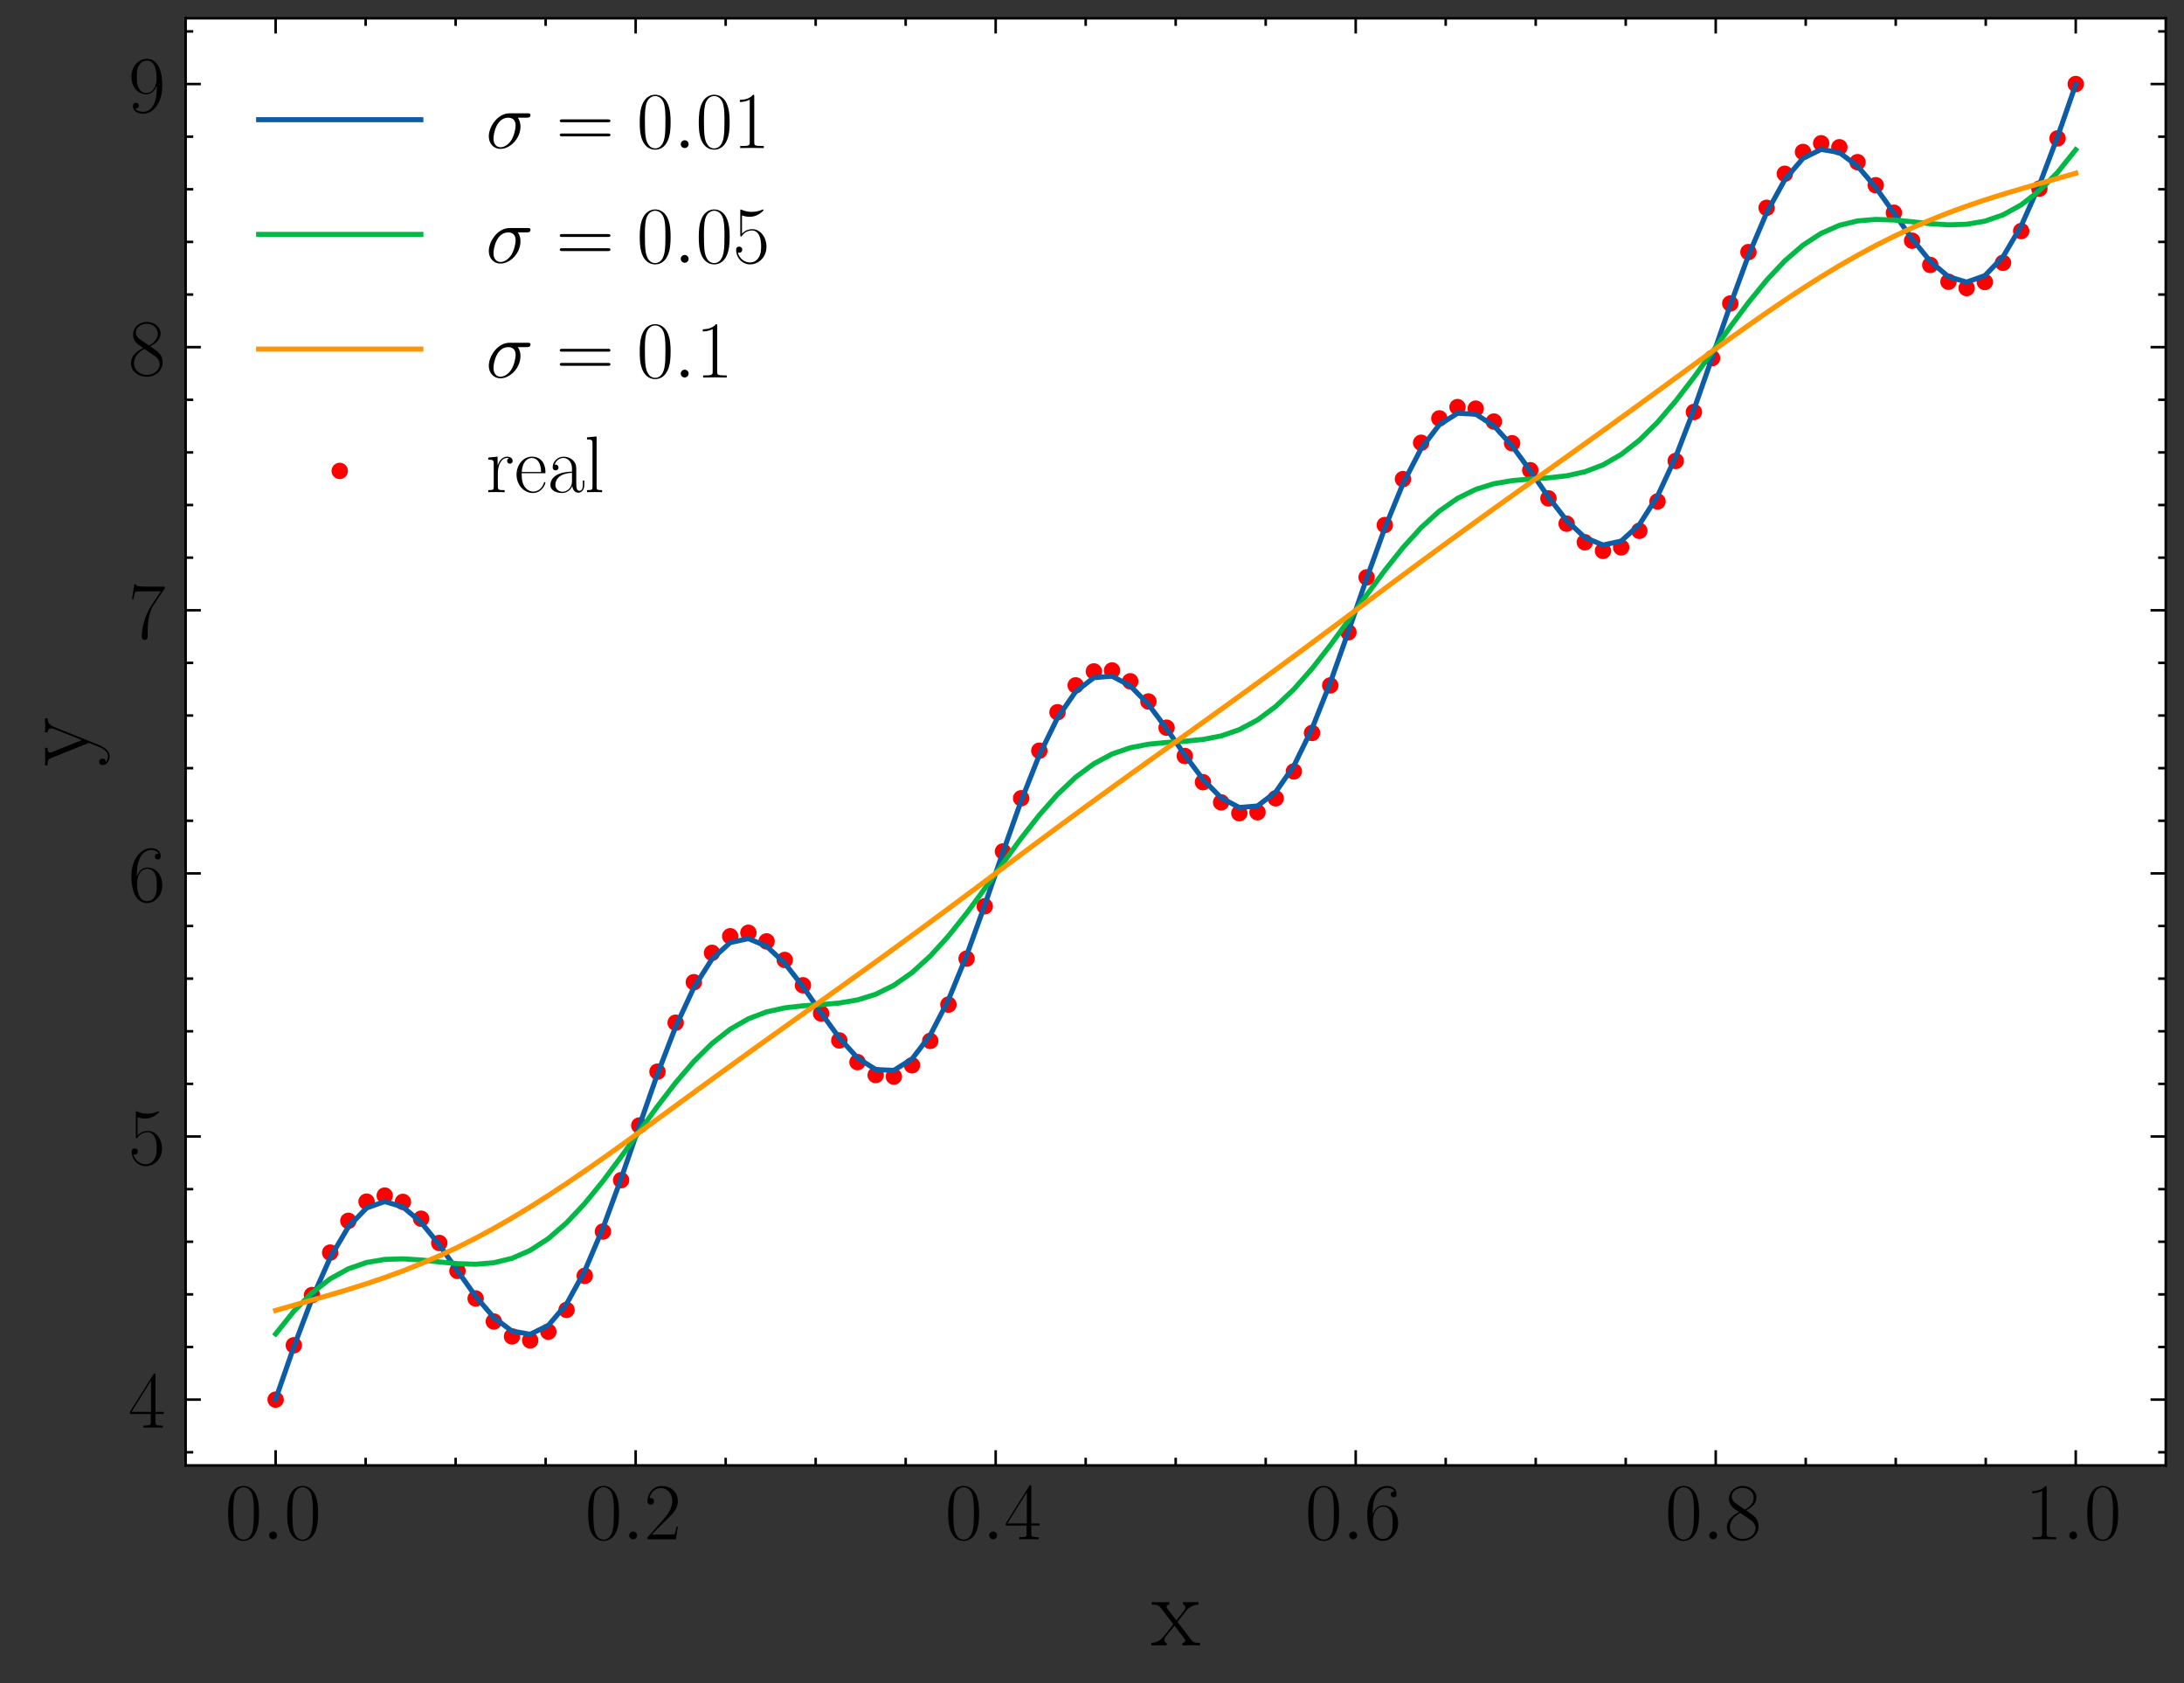 <?xml version="1.0" encoding="utf-8" standalone="no"?>
<!DOCTYPE svg PUBLIC "-//W3C//DTD SVG 1.1//EN"
  "http://www.w3.org/Graphics/SVG/1.1/DTD/svg11.dtd">
<!-- Created with matplotlib (https://matplotlib.org/) -->
<svg height="331.972pt" version="1.1" viewBox="0 0 430.817 331.972" width="430.817pt" xmlns="http://www.w3.org/2000/svg" xmlns:xlink="http://www.w3.org/1999/xlink">
 <rect x="0" y="0" width="430.817" height="331.972" fill="#333333" stroke="none"/>
 <defs>
  <style type="text/css">*{stroke-linecap:butt;stroke-linejoin:round;}</style>
 </defs>
 <g id="figure_1">
  <g id="patch_1">
   <path d="M 0 331.972 
L 430.817 331.972 
L 430.817 0 
L 0 0 
z
" style="fill:none;"/>
  </g>
  <g id="axes_1">
   <g id="patch_2">
    <path d="M 36.617 288.99 
L 427.217 288.99 
L 427.217 3.6 
L 36.617 3.6 
z
" style="fill:#ffffff;"/>
   </g>
   <g id="PathCollection_1">
    <defs>
     <path d="M 0 1.118 
C 0.297 1.118 0.581 1 0.791 0.791 
C 1 0.581 1.118 0.297 1.118 0 
C 1.118 -0.297 1 -0.581 0.791 -0.791 
C 0.581 -1 0.297 -1.118 0 -1.118 
C -0.297 -1.118 -0.581 -1 -0.791 -0.791 
C -1 -0.581 -1.118 -0.297 -1.118 0 
C -1.118 0.297 -1 0.581 -0.791 0.791 
C -0.581 1 -0.297 1.118 0 1.118 
z
" id="mc1f3bc9fc6" style="stroke:#ff0000;"/>
    </defs>
    <g clip-path="url(#p146b36752d)">
     <use style="fill:#ff0000;stroke:#ff0000;" x="54.371" xlink:href="#mc1f3bc9fc6" y="276.018"/>
     <use style="fill:#ff0000;stroke:#ff0000;" x="57.958" xlink:href="#mc1f3bc9fc6" y="265.301"/>
     <use style="fill:#ff0000;stroke:#ff0000;" x="61.545" xlink:href="#mc1f3bc9fc6" y="255.394"/>
     <use style="fill:#ff0000;stroke:#ff0000;" x="65.131" xlink:href="#mc1f3bc9fc6" y="247.022"/>
     <use style="fill:#ff0000;stroke:#ff0000;" x="68.718" xlink:href="#mc1f3bc9fc6" y="240.761"/>
     <use style="fill:#ff0000;stroke:#ff0000;" x="72.305" xlink:href="#mc1f3bc9fc6" y="236.973"/>
     <use style="fill:#ff0000;stroke:#ff0000;" x="75.892" xlink:href="#mc1f3bc9fc6" y="235.776"/>
     <use style="fill:#ff0000;stroke:#ff0000;" x="79.479" xlink:href="#mc1f3bc9fc6" y="237.027"/>
     <use style="fill:#ff0000;stroke:#ff0000;" x="83.065" xlink:href="#mc1f3bc9fc6" y="240.34"/>
     <use style="fill:#ff0000;stroke:#ff0000;" x="86.652" xlink:href="#mc1f3bc9fc6" y="245.122"/>
     <use style="fill:#ff0000;stroke:#ff0000;" x="90.239" xlink:href="#mc1f3bc9fc6" y="250.634"/>
     <use style="fill:#ff0000;stroke:#ff0000;" x="93.826" xlink:href="#mc1f3bc9fc6" y="256.064"/>
     <use style="fill:#ff0000;stroke:#ff0000;" x="97.412" xlink:href="#mc1f3bc9fc6" y="260.608"/>
     <use style="fill:#ff0000;stroke:#ff0000;" x="100.999" xlink:href="#mc1f3bc9fc6" y="263.55"/>
     <use style="fill:#ff0000;stroke:#ff0000;" x="104.586" xlink:href="#mc1f3bc9fc6" y="264.335"/>
     <use style="fill:#ff0000;stroke:#ff0000;" x="108.173" xlink:href="#mc1f3bc9fc6" y="262.623"/>
     <use style="fill:#ff0000;stroke:#ff0000;" x="111.76" xlink:href="#mc1f3bc9fc6" y="258.323"/>
     <use style="fill:#ff0000;stroke:#ff0000;" x="115.346" xlink:href="#mc1f3bc9fc6" y="251.603"/>
     <use style="fill:#ff0000;stroke:#ff0000;" x="118.933" xlink:href="#mc1f3bc9fc6" y="242.873"/>
     <use style="fill:#ff0000;stroke:#ff0000;" x="122.52" xlink:href="#mc1f3bc9fc6" y="232.741"/>
     <use style="fill:#ff0000;stroke:#ff0000;" x="126.107" xlink:href="#mc1f3bc9fc6" y="221.959"/>
     <use style="fill:#ff0000;stroke:#ff0000;" x="129.693" xlink:href="#mc1f3bc9fc6" y="211.341"/>
     <use style="fill:#ff0000;stroke:#ff0000;" x="133.28" xlink:href="#mc1f3bc9fc6" y="201.686"/>
     <use style="fill:#ff0000;stroke:#ff0000;" x="136.867" xlink:href="#mc1f3bc9fc6" y="193.697"/>
     <use style="fill:#ff0000;stroke:#ff0000;" x="140.454" xlink:href="#mc1f3bc9fc6" y="187.909"/>
     <use style="fill:#ff0000;stroke:#ff0000;" x="144.041" xlink:href="#mc1f3bc9fc6" y="184.638"/>
     <use style="fill:#ff0000;stroke:#ff0000;" x="147.627" xlink:href="#mc1f3bc9fc6" y="183.95"/>
     <use style="fill:#ff0000;stroke:#ff0000;" x="151.214" xlink:href="#mc1f3bc9fc6" y="185.652"/>
     <use style="fill:#ff0000;stroke:#ff0000;" x="154.801" xlink:href="#mc1f3bc9fc6" y="189.312"/>
     <use style="fill:#ff0000;stroke:#ff0000;" x="158.388" xlink:href="#mc1f3bc9fc6" y="194.303"/>
     <use style="fill:#ff0000;stroke:#ff0000;" x="161.974" xlink:href="#mc1f3bc9fc6" y="199.864"/>
     <use style="fill:#ff0000;stroke:#ff0000;" x="165.561" xlink:href="#mc1f3bc9fc6" y="205.179"/>
     <use style="fill:#ff0000;stroke:#ff0000;" x="169.148" xlink:href="#mc1f3bc9fc6" y="209.456"/>
     <use style="fill:#ff0000;stroke:#ff0000;" x="172.735" xlink:href="#mc1f3bc9fc6" y="212.005"/>
     <use style="fill:#ff0000;stroke:#ff0000;" x="176.322" xlink:href="#mc1f3bc9fc6" y="212.31"/>
     <use style="fill:#ff0000;stroke:#ff0000;" x="179.908" xlink:href="#mc1f3bc9fc6" y="210.079"/>
     <use style="fill:#ff0000;stroke:#ff0000;" x="183.495" xlink:href="#mc1f3bc9fc6" y="205.274"/>
     <use style="fill:#ff0000;stroke:#ff0000;" x="187.082" xlink:href="#mc1f3bc9fc6" y="198.112"/>
     <use style="fill:#ff0000;stroke:#ff0000;" x="190.669" xlink:href="#mc1f3bc9fc6" y="189.047"/>
     <use style="fill:#ff0000;stroke:#ff0000;" x="194.255" xlink:href="#mc1f3bc9fc6" y="178.722"/>
     <use style="fill:#ff0000;stroke:#ff0000;" x="197.842" xlink:href="#mc1f3bc9fc6" y="167.907"/>
     <use style="fill:#ff0000;stroke:#ff0000;" x="201.429" xlink:href="#mc1f3bc9fc6" y="157.42"/>
     <use style="fill:#ff0000;stroke:#ff0000;" x="205.016" xlink:href="#mc1f3bc9fc6" y="148.046"/>
     <use style="fill:#ff0000;stroke:#ff0000;" x="208.603" xlink:href="#mc1f3bc9fc6" y="140.46"/>
     <use style="fill:#ff0000;stroke:#ff0000;" x="212.189" xlink:href="#mc1f3bc9fc6" y="135.158"/>
     <use style="fill:#ff0000;stroke:#ff0000;" x="215.776" xlink:href="#mc1f3bc9fc6" y="132.408"/>
     <use style="fill:#ff0000;stroke:#ff0000;" x="219.363" xlink:href="#mc1f3bc9fc6" y="132.221"/>
     <use style="fill:#ff0000;stroke:#ff0000;" x="222.95" xlink:href="#mc1f3bc9fc6" y="134.356"/>
     <use style="fill:#ff0000;stroke:#ff0000;" x="226.536" xlink:href="#mc1f3bc9fc6" y="138.338"/>
     <use style="fill:#ff0000;stroke:#ff0000;" x="230.123" xlink:href="#mc1f3bc9fc6" y="143.506"/>
     <use style="fill:#ff0000;stroke:#ff0000;" x="233.71" xlink:href="#mc1f3bc9fc6" y="149.084"/>
     <use style="fill:#ff0000;stroke:#ff0000;" x="237.297" xlink:href="#mc1f3bc9fc6" y="154.252"/>
     <use style="fill:#ff0000;stroke:#ff0000;" x="240.884" xlink:href="#mc1f3bc9fc6" y="158.234"/>
     <use style="fill:#ff0000;stroke:#ff0000;" x="244.47" xlink:href="#mc1f3bc9fc6" y="160.369"/>
     <use style="fill:#ff0000;stroke:#ff0000;" x="248.057" xlink:href="#mc1f3bc9fc6" y="160.182"/>
     <use style="fill:#ff0000;stroke:#ff0000;" x="251.644" xlink:href="#mc1f3bc9fc6" y="157.432"/>
     <use style="fill:#ff0000;stroke:#ff0000;" x="255.231" xlink:href="#mc1f3bc9fc6" y="152.13"/>
     <use style="fill:#ff0000;stroke:#ff0000;" x="258.817" xlink:href="#mc1f3bc9fc6" y="144.544"/>
     <use style="fill:#ff0000;stroke:#ff0000;" x="262.404" xlink:href="#mc1f3bc9fc6" y="135.17"/>
     <use style="fill:#ff0000;stroke:#ff0000;" x="265.991" xlink:href="#mc1f3bc9fc6" y="124.683"/>
     <use style="fill:#ff0000;stroke:#ff0000;" x="269.578" xlink:href="#mc1f3bc9fc6" y="113.868"/>
     <use style="fill:#ff0000;stroke:#ff0000;" x="273.165" xlink:href="#mc1f3bc9fc6" y="103.543"/>
     <use style="fill:#ff0000;stroke:#ff0000;" x="276.751" xlink:href="#mc1f3bc9fc6" y="94.478"/>
     <use style="fill:#ff0000;stroke:#ff0000;" x="280.338" xlink:href="#mc1f3bc9fc6" y="87.316"/>
     <use style="fill:#ff0000;stroke:#ff0000;" x="283.925" xlink:href="#mc1f3bc9fc6" y="82.511"/>
     <use style="fill:#ff0000;stroke:#ff0000;" x="287.512" xlink:href="#mc1f3bc9fc6" y="80.28"/>
     <use style="fill:#ff0000;stroke:#ff0000;" x="291.098" xlink:href="#mc1f3bc9fc6" y="80.585"/>
     <use style="fill:#ff0000;stroke:#ff0000;" x="294.685" xlink:href="#mc1f3bc9fc6" y="83.134"/>
     <use style="fill:#ff0000;stroke:#ff0000;" x="298.272" xlink:href="#mc1f3bc9fc6" y="87.411"/>
     <use style="fill:#ff0000;stroke:#ff0000;" x="301.859" xlink:href="#mc1f3bc9fc6" y="92.726"/>
     <use style="fill:#ff0000;stroke:#ff0000;" x="305.446" xlink:href="#mc1f3bc9fc6" y="98.287"/>
     <use style="fill:#ff0000;stroke:#ff0000;" x="309.032" xlink:href="#mc1f3bc9fc6" y="103.278"/>
     <use style="fill:#ff0000;stroke:#ff0000;" x="312.619" xlink:href="#mc1f3bc9fc6" y="106.938"/>
     <use style="fill:#ff0000;stroke:#ff0000;" x="316.206" xlink:href="#mc1f3bc9fc6" y="108.64"/>
     <use style="fill:#ff0000;stroke:#ff0000;" x="319.793" xlink:href="#mc1f3bc9fc6" y="107.952"/>
     <use style="fill:#ff0000;stroke:#ff0000;" x="323.379" xlink:href="#mc1f3bc9fc6" y="104.681"/>
     <use style="fill:#ff0000;stroke:#ff0000;" x="326.966" xlink:href="#mc1f3bc9fc6" y="98.893"/>
     <use style="fill:#ff0000;stroke:#ff0000;" x="330.553" xlink:href="#mc1f3bc9fc6" y="90.904"/>
     <use style="fill:#ff0000;stroke:#ff0000;" x="334.14" xlink:href="#mc1f3bc9fc6" y="81.249"/>
     <use style="fill:#ff0000;stroke:#ff0000;" x="337.727" xlink:href="#mc1f3bc9fc6" y="70.631"/>
     <use style="fill:#ff0000;stroke:#ff0000;" x="341.313" xlink:href="#mc1f3bc9fc6" y="59.849"/>
     <use style="fill:#ff0000;stroke:#ff0000;" x="344.9" xlink:href="#mc1f3bc9fc6" y="49.717"/>
     <use style="fill:#ff0000;stroke:#ff0000;" x="348.487" xlink:href="#mc1f3bc9fc6" y="40.987"/>
     <use style="fill:#ff0000;stroke:#ff0000;" x="352.074" xlink:href="#mc1f3bc9fc6" y="34.267"/>
     <use style="fill:#ff0000;stroke:#ff0000;" x="355.66" xlink:href="#mc1f3bc9fc6" y="29.967"/>
     <use style="fill:#ff0000;stroke:#ff0000;" x="359.247" xlink:href="#mc1f3bc9fc6" y="28.255"/>
     <use style="fill:#ff0000;stroke:#ff0000;" x="362.834" xlink:href="#mc1f3bc9fc6" y="29.04"/>
     <use style="fill:#ff0000;stroke:#ff0000;" x="366.421" xlink:href="#mc1f3bc9fc6" y="31.982"/>
     <use style="fill:#ff0000;stroke:#ff0000;" x="370.008" xlink:href="#mc1f3bc9fc6" y="36.526"/>
     <use style="fill:#ff0000;stroke:#ff0000;" x="373.594" xlink:href="#mc1f3bc9fc6" y="41.956"/>
     <use style="fill:#ff0000;stroke:#ff0000;" x="377.181" xlink:href="#mc1f3bc9fc6" y="47.468"/>
     <use style="fill:#ff0000;stroke:#ff0000;" x="380.768" xlink:href="#mc1f3bc9fc6" y="52.25"/>
     <use style="fill:#ff0000;stroke:#ff0000;" x="384.355" xlink:href="#mc1f3bc9fc6" y="55.563"/>
     <use style="fill:#ff0000;stroke:#ff0000;" x="387.941" xlink:href="#mc1f3bc9fc6" y="56.814"/>
     <use style="fill:#ff0000;stroke:#ff0000;" x="391.528" xlink:href="#mc1f3bc9fc6" y="55.617"/>
     <use style="fill:#ff0000;stroke:#ff0000;" x="395.115" xlink:href="#mc1f3bc9fc6" y="51.829"/>
     <use style="fill:#ff0000;stroke:#ff0000;" x="398.702" xlink:href="#mc1f3bc9fc6" y="45.568"/>
     <use style="fill:#ff0000;stroke:#ff0000;" x="402.289" xlink:href="#mc1f3bc9fc6" y="37.196"/>
     <use style="fill:#ff0000;stroke:#ff0000;" x="405.875" xlink:href="#mc1f3bc9fc6" y="27.288"/>
     <use style="fill:#ff0000;stroke:#ff0000;" x="409.462" xlink:href="#mc1f3bc9fc6" y="16.572"/>
    </g>
   </g>
   <g id="matplotlib.axis_1">
    <g id="xtick_1">
     <g id="line2d_1">
      <defs>
       <path d="M 0 0 
L 0 -3 
" id="m182b8b1456" style="stroke:#000000;stroke-width:0.5;"/>
      </defs>
      <g>
       <use style="stroke:#000000;stroke-width:0.5;" x="54.371" xlink:href="#m182b8b1456" y="288.99"/>
      </g>
     </g>
     <g id="line2d_2">
      <defs>
       <path d="M 0 0 
L 0 3 
" id="mabd8f6472d" style="stroke:#000000;stroke-width:0.5;"/>
      </defs>
      <g>
       <use style="stroke:#000000;stroke-width:0.5;" x="54.371" xlink:href="#mabd8f6472d" y="3.6"/>
      </g>
     </g>
     <g id="text_1">
      <!-- $\mathdefault{0.0}$ -->
      <g transform="translate(44.399 303.56)scale(0.16 -0.16)">
       <defs>
        <path d="M 42 31.844 
C 42 37.969 41.906 48.422 37.703 56.453 
C 34 63.484 28.094 66 22.906 66 
C 18.094 66 12 63.781 8.203 56.562 
C 4.203 49.016 3.797 39.672 3.797 31.844 
C 3.797 26.109 3.906 17.375 7 9.734 
C 11.297 -0.609 19 -2 22.906 -2 
C 27.5 -2 34.5 -0.109 38.594 9.438 
C 41.594 16.375 42 24.5 42 31.844 
z
M 22.906 -0.406 
C 16.5 -0.406 12.703 5.125 11.297 12.75 
C 10.203 18.688 10.203 27.328 10.203 32.953 
C 10.203 40.688 10.203 47.109 11.5 53.234 
C 13.406 61.781 19 64.391 22.906 64.391 
C 27 64.391 32.297 61.672 34.203 53.438 
C 35.5 47.719 35.594 40.984 35.594 32.953 
C 35.594 26.422 35.594 18.375 34.406 12.453 
C 32.297 1.5 26.406 -0.406 22.906 -0.406 
z
" id="CMR17-48"/>
        <path d="M 18.406 4.797 
C 18.406 7.688 16 9.688 13.594 9.688 
C 10.703 9.688 8.703 7.297 8.703 4.891 
C 8.703 2 11.094 0 13.5 0 
C 16.406 0 18.406 2.391 18.406 4.797 
z
" id="CMMI12-58"/>
       </defs>
       <use transform="scale(0.996)" xlink:href="#CMR17-48"/>
       <use transform="translate(45.69 0)scale(0.996)" xlink:href="#CMMI12-58"/>
       <use transform="translate(72.788 0)scale(0.996)" xlink:href="#CMR17-48"/>
      </g>
     </g>
    </g>
    <g id="xtick_2">
     <g id="line2d_3">
      <g>
       <use style="stroke:#000000;stroke-width:0.5;" x="125.389" xlink:href="#m182b8b1456" y="288.99"/>
      </g>
     </g>
     <g id="line2d_4">
      <g>
       <use style="stroke:#000000;stroke-width:0.5;" x="125.389" xlink:href="#mabd8f6472d" y="3.6"/>
      </g>
     </g>
     <g id="text_2">
      <!-- $\mathdefault{0.2}$ -->
      <g transform="translate(115.418 303.56)scale(0.16 -0.16)">
       <defs>
        <path d="M 41.703 15.469 
L 39.906 15.469 
C 38.906 8.391 38.094 7.188 37.703 6.594 
C 37.203 5.797 30 5.797 28.594 5.797 
L 9.406 5.797 
C 13 9.688 20 16.766 28.5 24.938 
C 34.594 30.719 41.703 37.5 41.703 47.391 
C 41.703 59.188 32.297 66 21.797 66 
C 10.797 66 4.094 56.297 4.094 47.297 
C 4.094 43.391 7 42.891 8.203 42.891 
C 9.203 42.891 12.203 43.484 12.203 46.984 
C 12.203 50.094 9.594 51 8.203 51 
C 7.594 51 7 50.891 6.594 50.688 
C 8.5 59.188 14.297 63.391 20.406 63.391 
C 29.094 63.391 34.797 56.5 34.797 47.391 
C 34.797 38.703 29.703 31.219 24 24.734 
L 4.094 2.297 
L 4.094 0 
L 39.297 0 
z
" id="CMR17-50"/>
       </defs>
       <use transform="scale(0.996)" xlink:href="#CMR17-48"/>
       <use transform="translate(45.69 0)scale(0.996)" xlink:href="#CMMI12-58"/>
       <use transform="translate(72.788 0)scale(0.996)" xlink:href="#CMR17-50"/>
      </g>
     </g>
    </g>
    <g id="xtick_3">
     <g id="line2d_5">
      <g>
       <use style="stroke:#000000;stroke-width:0.5;" x="196.408" xlink:href="#m182b8b1456" y="288.99"/>
      </g>
     </g>
     <g id="line2d_6">
      <g>
       <use style="stroke:#000000;stroke-width:0.5;" x="196.408" xlink:href="#mabd8f6472d" y="3.6"/>
      </g>
     </g>
     <g id="text_3">
      <!-- $\mathdefault{0.4}$ -->
      <g transform="translate(186.436 303.56)scale(0.16 -0.16)">
       <defs>
        <path d="M 33.594 64.797 
C 33.594 66.891 33.5 67 31.703 67 
L 2 19.594 
L 2 17 
L 27.797 17 
L 27.797 7.188 
C 27.797 3.594 27.594 2.594 20.594 2.594 
L 18.703 2.594 
L 18.703 0 
C 21.906 0.188 27.297 0.188 30.703 0.188 
C 34.094 0.188 39.5 0.188 42.703 0 
L 42.703 2.594 
L 40.797 2.594 
C 33.797 2.594 33.594 3.594 33.594 7.188 
L 33.594 17 
L 43.797 17 
L 43.797 19.594 
L 33.594 19.594 
z
M 28.094 58.172 
L 28.094 19.594 
L 4 19.594 
z
" id="CMR17-52"/>
       </defs>
       <use transform="scale(0.996)" xlink:href="#CMR17-48"/>
       <use transform="translate(45.69 0)scale(0.996)" xlink:href="#CMMI12-58"/>
       <use transform="translate(72.788 0)scale(0.996)" xlink:href="#CMR17-52"/>
      </g>
     </g>
    </g>
    <g id="xtick_4">
     <g id="line2d_7">
      <g>
       <use style="stroke:#000000;stroke-width:0.5;" x="267.426" xlink:href="#m182b8b1456" y="288.99"/>
      </g>
     </g>
     <g id="line2d_8">
      <g>
       <use style="stroke:#000000;stroke-width:0.5;" x="267.426" xlink:href="#mabd8f6472d" y="3.6"/>
      </g>
     </g>
     <g id="text_4">
      <!-- $\mathdefault{0.6}$ -->
      <g transform="translate(257.454 303.56)scale(0.16 -0.16)">
       <defs>
        <path d="M 10.594 34.344 
C 10.594 58 21.797 63.688 28.297 63.688 
C 30.406 63.688 35.5 63.266 37.5 59.094 
C 35.906 59.094 32.906 59.094 32.906 55.594 
C 32.906 52.891 35.094 52 36.5 52 
C 37.406 52 40.094 52.391 40.094 55.797 
C 40.094 62.297 35.094 66 28.203 66 
C 16.297 66 3.797 53.297 3.797 31.422 
C 3.797 4.016 15.094 -2 23.094 -2 
C 32.797 -2 42 6.734 42 20.234 
C 42 32.828 33.906 42 23.703 42 
C 17.594 42 13.094 37.969 10.594 30.922 
z
M 23.094 0.391 
C 10.797 0.391 10.797 18.938 10.797 22.656 
C 10.797 29.906 14.203 40.391 23.5 40.391 
C 25.203 40.391 30.094 40.391 33.406 33.438 
C 35.203 29.516 35.203 25.375 35.203 20.344 
C 35.203 14.906 35.203 10.875 33.094 6.844 
C 30.906 2.703 27.703 0.391 23.094 0.391 
z
" id="CMR17-54"/>
       </defs>
       <use transform="scale(0.996)" xlink:href="#CMR17-48"/>
       <use transform="translate(45.69 0)scale(0.996)" xlink:href="#CMMI12-58"/>
       <use transform="translate(72.788 0)scale(0.996)" xlink:href="#CMR17-54"/>
      </g>
     </g>
    </g>
    <g id="xtick_5">
     <g id="line2d_9">
      <g>
       <use style="stroke:#000000;stroke-width:0.5;" x="338.444" xlink:href="#m182b8b1456" y="288.99"/>
      </g>
     </g>
     <g id="line2d_10">
      <g>
       <use style="stroke:#000000;stroke-width:0.5;" x="338.444" xlink:href="#mabd8f6472d" y="3.6"/>
      </g>
     </g>
     <g id="text_5">
      <!-- $\mathdefault{0.8}$ -->
      <g transform="translate(328.472 303.56)scale(0.16 -0.16)">
       <defs>
        <path d="M 27.203 35.766 
C 33.5 38.969 39.906 43.797 39.906 51.531 
C 39.906 60.688 31.094 66 23 66 
C 13.906 66 5.906 59.375 5.906 50.234 
C 5.906 47.719 6.5 43.391 10.406 39.578 
C 11.406 38.578 15.594 35.562 18.297 33.656 
C 13.797 31.344 3.297 25.812 3.297 14.766 
C 3.297 4.406 13.094 -2 22.797 -2 
C 33.5 -2 42.5 5.719 42.5 15.969 
C 42.5 25.109 36.406 29.328 32.406 32.047 
z
M 14.094 44.609 
C 13.297 45.109 9.297 48.219 9.297 52.938 
C 9.297 59.078 15.594 63.688 22.797 63.688 
C 30.703 63.688 36.5 58.062 36.5 51.531 
C 36.5 42.188 26.094 36.859 25.594 36.859 
C 25.5 36.859 25.406 36.859 24.594 37.469 
z
M 32.5 24 
C 34 22.906 38.797 19.578 38.797 13.453 
C 38.797 6.016 31.406 0.391 23 0.391 
C 13.906 0.391 7 6.922 7 14.859 
C 7 22.797 13.094 29.438 20 32.547 
z
" id="CMR17-56"/>
       </defs>
       <use transform="scale(0.996)" xlink:href="#CMR17-48"/>
       <use transform="translate(45.69 0)scale(0.996)" xlink:href="#CMMI12-58"/>
       <use transform="translate(72.788 0)scale(0.996)" xlink:href="#CMR17-56"/>
      </g>
     </g>
    </g>
    <g id="xtick_6">
     <g id="line2d_11">
      <g>
       <use style="stroke:#000000;stroke-width:0.5;" x="409.462" xlink:href="#m182b8b1456" y="288.99"/>
      </g>
     </g>
     <g id="line2d_12">
      <g>
       <use style="stroke:#000000;stroke-width:0.5;" x="409.462" xlink:href="#mabd8f6472d" y="3.6"/>
      </g>
     </g>
     <g id="text_6">
      <!-- $\mathdefault{1.0}$ -->
      <g transform="translate(399.49 303.56)scale(0.16 -0.16)">
       <defs>
        <path d="M 26.594 63.797 
C 26.594 65.891 26.5 66 25.094 66 
C 21.203 61.359 15.297 59.891 9.703 59.688 
C 9.406 59.688 8.906 59.688 8.797 59.5 
C 8.703 59.297 8.703 59.094 8.703 57 
C 11.797 57 17 57.594 21 59.984 
L 21 7.297 
C 21 3.797 20.797 2.594 12.203 2.594 
L 9.203 2.594 
L 9.203 0 
C 14 0.094 19 0.188 23.797 0.188 
C 28.594 0.188 33.594 0.094 38.406 0 
L 38.406 2.594 
L 35.406 2.594 
C 26.797 2.594 26.594 3.688 26.594 7.297 
z
" id="CMR17-49"/>
       </defs>
       <use transform="scale(0.996)" xlink:href="#CMR17-49"/>
       <use transform="translate(45.69 0)scale(0.996)" xlink:href="#CMMI12-58"/>
       <use transform="translate(72.788 0)scale(0.996)" xlink:href="#CMR17-48"/>
      </g>
     </g>
    </g>
    <g id="xtick_7">
     <g id="line2d_13">
      <defs>
       <path d="M 0 0 
L 0 -1.5 
" id="mde486bc880" style="stroke:#000000;stroke-width:0.5;"/>
      </defs>
      <g>
       <use style="stroke:#000000;stroke-width:0.5;" x="72.126" xlink:href="#mde486bc880" y="288.99"/>
      </g>
     </g>
     <g id="line2d_14">
      <defs>
       <path d="M 0 0 
L 0 1.5 
" id="m9a38244f76" style="stroke:#000000;stroke-width:0.5;"/>
      </defs>
      <g>
       <use style="stroke:#000000;stroke-width:0.5;" x="72.126" xlink:href="#m9a38244f76" y="3.6"/>
      </g>
     </g>
    </g>
    <g id="xtick_8">
     <g id="line2d_15">
      <g>
       <use style="stroke:#000000;stroke-width:0.5;" x="89.88" xlink:href="#mde486bc880" y="288.99"/>
      </g>
     </g>
     <g id="line2d_16">
      <g>
       <use style="stroke:#000000;stroke-width:0.5;" x="89.88" xlink:href="#m9a38244f76" y="3.6"/>
      </g>
     </g>
    </g>
    <g id="xtick_9">
     <g id="line2d_17">
      <g>
       <use style="stroke:#000000;stroke-width:0.5;" x="107.635" xlink:href="#mde486bc880" y="288.99"/>
      </g>
     </g>
     <g id="line2d_18">
      <g>
       <use style="stroke:#000000;stroke-width:0.5;" x="107.635" xlink:href="#m9a38244f76" y="3.6"/>
      </g>
     </g>
    </g>
    <g id="xtick_10">
     <g id="line2d_19">
      <g>
       <use style="stroke:#000000;stroke-width:0.5;" x="143.144" xlink:href="#mde486bc880" y="288.99"/>
      </g>
     </g>
     <g id="line2d_20">
      <g>
       <use style="stroke:#000000;stroke-width:0.5;" x="143.144" xlink:href="#m9a38244f76" y="3.6"/>
      </g>
     </g>
    </g>
    <g id="xtick_11">
     <g id="line2d_21">
      <g>
       <use style="stroke:#000000;stroke-width:0.5;" x="160.898" xlink:href="#mde486bc880" y="288.99"/>
      </g>
     </g>
     <g id="line2d_22">
      <g>
       <use style="stroke:#000000;stroke-width:0.5;" x="160.898" xlink:href="#m9a38244f76" y="3.6"/>
      </g>
     </g>
    </g>
    <g id="xtick_12">
     <g id="line2d_23">
      <g>
       <use style="stroke:#000000;stroke-width:0.5;" x="178.653" xlink:href="#mde486bc880" y="288.99"/>
      </g>
     </g>
     <g id="line2d_24">
      <g>
       <use style="stroke:#000000;stroke-width:0.5;" x="178.653" xlink:href="#m9a38244f76" y="3.6"/>
      </g>
     </g>
    </g>
    <g id="xtick_13">
     <g id="line2d_25">
      <g>
       <use style="stroke:#000000;stroke-width:0.5;" x="214.162" xlink:href="#mde486bc880" y="288.99"/>
      </g>
     </g>
     <g id="line2d_26">
      <g>
       <use style="stroke:#000000;stroke-width:0.5;" x="214.162" xlink:href="#m9a38244f76" y="3.6"/>
      </g>
     </g>
    </g>
    <g id="xtick_14">
     <g id="line2d_27">
      <g>
       <use style="stroke:#000000;stroke-width:0.5;" x="231.917" xlink:href="#mde486bc880" y="288.99"/>
      </g>
     </g>
     <g id="line2d_28">
      <g>
       <use style="stroke:#000000;stroke-width:0.5;" x="231.917" xlink:href="#m9a38244f76" y="3.6"/>
      </g>
     </g>
    </g>
    <g id="xtick_15">
     <g id="line2d_29">
      <g>
       <use style="stroke:#000000;stroke-width:0.5;" x="249.671" xlink:href="#mde486bc880" y="288.99"/>
      </g>
     </g>
     <g id="line2d_30">
      <g>
       <use style="stroke:#000000;stroke-width:0.5;" x="249.671" xlink:href="#m9a38244f76" y="3.6"/>
      </g>
     </g>
    </g>
    <g id="xtick_16">
     <g id="line2d_31">
      <g>
       <use style="stroke:#000000;stroke-width:0.5;" x="285.18" xlink:href="#mde486bc880" y="288.99"/>
      </g>
     </g>
     <g id="line2d_32">
      <g>
       <use style="stroke:#000000;stroke-width:0.5;" x="285.18" xlink:href="#m9a38244f76" y="3.6"/>
      </g>
     </g>
    </g>
    <g id="xtick_17">
     <g id="line2d_33">
      <g>
       <use style="stroke:#000000;stroke-width:0.5;" x="302.935" xlink:href="#mde486bc880" y="288.99"/>
      </g>
     </g>
     <g id="line2d_34">
      <g>
       <use style="stroke:#000000;stroke-width:0.5;" x="302.935" xlink:href="#m9a38244f76" y="3.6"/>
      </g>
     </g>
    </g>
    <g id="xtick_18">
     <g id="line2d_35">
      <g>
       <use style="stroke:#000000;stroke-width:0.5;" x="320.689" xlink:href="#mde486bc880" y="288.99"/>
      </g>
     </g>
     <g id="line2d_36">
      <g>
       <use style="stroke:#000000;stroke-width:0.5;" x="320.689" xlink:href="#m9a38244f76" y="3.6"/>
      </g>
     </g>
    </g>
    <g id="xtick_19">
     <g id="line2d_37">
      <g>
       <use style="stroke:#000000;stroke-width:0.5;" x="356.198" xlink:href="#mde486bc880" y="288.99"/>
      </g>
     </g>
     <g id="line2d_38">
      <g>
       <use style="stroke:#000000;stroke-width:0.5;" x="356.198" xlink:href="#m9a38244f76" y="3.6"/>
      </g>
     </g>
    </g>
    <g id="xtick_20">
     <g id="line2d_39">
      <g>
       <use style="stroke:#000000;stroke-width:0.5;" x="373.953" xlink:href="#mde486bc880" y="288.99"/>
      </g>
     </g>
     <g id="line2d_40">
      <g>
       <use style="stroke:#000000;stroke-width:0.5;" x="373.953" xlink:href="#m9a38244f76" y="3.6"/>
      </g>
     </g>
    </g>
    <g id="xtick_21">
     <g id="line2d_41">
      <g>
       <use style="stroke:#000000;stroke-width:0.5;" x="391.708" xlink:href="#mde486bc880" y="288.99"/>
      </g>
     </g>
     <g id="line2d_42">
      <g>
       <use style="stroke:#000000;stroke-width:0.5;" x="391.708" xlink:href="#m9a38244f76" y="3.6"/>
      </g>
     </g>
    </g>
    <g id="text_7">
     <!-- x -->
     <g transform="translate(227.087 324.496)scale(0.2 -0.2)">
      <defs>
       <path d="M 26 23.297 
C 29 27.188 32.406 31.594 35.203 34.891 
C 38.5 38.688 42.297 40.297 46.703 40.391 
L 46.703 43 
C 45 42.891 41.5 42.797 39.703 42.797 
C 37 42.797 33.906 42.797 31.594 43 
L 31.594 40.391 
C 33 40.188 33.797 39.188 33.797 37.797 
C 33.797 36 32.797 34.891 32.297 34.188 
L 24.906 24.797 
L 16.094 36.297 
C 15.203 37.391 15.203 37.594 15.203 38.094 
C 15.203 39.297 16.203 40.297 17.906 40.391 
L 17.906 43 
C 15.5 42.797 11.203 42.797 8.703 42.797 
C 6 42.797 2.797 42.797 0.594 43 
L 0.594 40.391 
C 6 40.391 7.203 40 9.594 37 
L 21.094 22.094 
C 21.297 21.891 21.797 21.297 21.797 21 
C 21.797 20.594 13.094 9.891 12 8.5 
C 7.5 3.094 2.797 2.688 0.094 2.594 
L 0.094 0 
C 1.797 0.094 5.297 0.188 7.094 0.188 
C 9.094 0.188 13.5 0.188 15.297 0 
L 15.297 2.594 
C 14.703 2.688 13.094 2.891 13.094 5.188 
C 13.094 7 13.906 8.094 14.797 9.297 
L 23.094 19.5 
L 31.797 8.188 
C 32.594 7.094 33.797 5.594 33.797 4.891 
C 33.797 3.5 32.594 2.688 31 2.594 
L 31 0 
C 33.406 0.188 37.703 0.188 40.203 0.188 
C 42.906 0.188 46.094 0.188 48.297 0 
L 48.297 2.594 
C 43.297 2.594 41.797 2.797 39.406 5.891 
z
" id="CMR17-120"/>
      </defs>
      <use transform="scale(0.996)" xlink:href="#CMR17-120"/>
     </g>
    </g>
   </g>
   <g id="matplotlib.axis_2">
    <g id="ytick_1">
     <g id="line2d_43">
      <defs>
       <path d="M 0 0 
L 3 0 
" id="me8467c4031" style="stroke:#000000;stroke-width:0.5;"/>
      </defs>
      <g>
       <use style="stroke:#000000;stroke-width:0.5;" x="36.617" xlink:href="#me8467c4031" y="276.018"/>
      </g>
     </g>
     <g id="line2d_44">
      <defs>
       <path d="M 0 0 
L -3 0 
" id="m2050e1b662" style="stroke:#000000;stroke-width:0.5;"/>
      </defs>
      <g>
       <use style="stroke:#000000;stroke-width:0.5;" x="427.217" xlink:href="#m2050e1b662" y="276.018"/>
      </g>
     </g>
     <g id="text_8">
      <!-- $\mathdefault{4}$ -->
      <g transform="translate(25.313 281.553)scale(0.16 -0.16)">
       <use transform="scale(0.996)" xlink:href="#CMR17-52"/>
      </g>
     </g>
    </g>
    <g id="ytick_2">
     <g id="line2d_45">
      <g>
       <use style="stroke:#000000;stroke-width:0.5;" x="36.617" xlink:href="#me8467c4031" y="224.129"/>
      </g>
     </g>
     <g id="line2d_46">
      <g>
       <use style="stroke:#000000;stroke-width:0.5;" x="427.217" xlink:href="#m2050e1b662" y="224.129"/>
      </g>
     </g>
     <g id="text_9">
      <!-- $\mathdefault{5}$ -->
      <g transform="translate(25.313 229.663)scale(0.16 -0.16)">
       <defs>
        <path d="M 11.406 58.594 
C 12.406 58.188 16.5 56.891 20.703 56.891 
C 30 56.891 35.094 61.891 38 64.688 
C 38 65.484 38 66 37.406 66 
C 37.297 66 37.094 66 36.297 65.594 
C 32.797 64.094 28.703 63 23.703 63 
C 20.703 63 16.203 63.359 11.297 65.484 
C 10.203 66 10 66 9.906 66 
C 9.406 66 9.297 65.891 9.297 63.906 
L 9.297 34.859 
C 9.297 33.016 9.297 32.5 10.297 32.5 
C 10.797 32.5 11 32.703 11.5 33.422 
C 14.703 38.047 19.094 40 24.094 40 
C 27.594 40 35.094 37.734 35.094 20.203 
C 35.094 16.984 35.094 11.188 32.094 6.594 
C 29.594 2.484 25.703 0.391 21.406 0.391 
C 14.797 0.391 8.094 4.984 6.297 12.688 
C 6.703 12.594 7.5 12.391 7.906 12.391 
C 9.203 12.391 11.703 13.094 11.703 16.188 
C 11.703 18.891 9.797 20 7.906 20 
C 5.594 20 4.094 18.594 4.094 15.797 
C 4.094 7.094 11 -2 21.594 -2 
C 31.906 -2 41.703 6.891 41.703 19.797 
C 41.703 32.094 33.906 41.594 24.203 41.594 
C 19.094 41.594 14.797 39.688 11.406 36 
z
" id="CMR17-53"/>
       </defs>
       <use transform="scale(0.996)" xlink:href="#CMR17-53"/>
      </g>
     </g>
    </g>
    <g id="ytick_3">
     <g id="line2d_47">
      <g>
       <use style="stroke:#000000;stroke-width:0.5;" x="36.617" xlink:href="#me8467c4031" y="172.24"/>
      </g>
     </g>
     <g id="line2d_48">
      <g>
       <use style="stroke:#000000;stroke-width:0.5;" x="427.217" xlink:href="#m2050e1b662" y="172.24"/>
      </g>
     </g>
     <g id="text_10">
      <!-- $\mathdefault{6}$ -->
      <g transform="translate(25.313 177.774)scale(0.16 -0.16)">
       <use transform="scale(0.996)" xlink:href="#CMR17-54"/>
      </g>
     </g>
    </g>
    <g id="ytick_4">
     <g id="line2d_49">
      <g>
       <use style="stroke:#000000;stroke-width:0.5;" x="36.617" xlink:href="#me8467c4031" y="120.35"/>
      </g>
     </g>
     <g id="line2d_50">
      <g>
       <use style="stroke:#000000;stroke-width:0.5;" x="427.217" xlink:href="#m2050e1b662" y="120.35"/>
      </g>
     </g>
     <g id="text_11">
      <!-- $\mathdefault{7}$ -->
      <g transform="translate(25.313 125.885)scale(0.16 -0.16)">
       <defs>
        <path d="M 45.094 61.797 
L 45.094 64 
L 21.594 64 
C 9.906 64 9.703 65.094 9.297 67 
L 7.5 67 
L 4.594 48.5 
L 6.406 48.5 
C 6.703 50.406 7.406 55.5 8.594 57.391 
C 9.203 58.188 16.594 58.188 18.297 58.188 
L 40.297 58.188 
L 29.203 41.719 
C 21.797 30.641 16.703 15.672 16.703 2.594 
C 16.703 1.391 16.703 -2 20.297 -2 
C 23.906 -2 23.906 1.391 23.906 2.688 
L 23.906 7.281 
C 23.906 23.656 26.703 34.438 31.297 41.312 
z
" id="CMR17-55"/>
       </defs>
       <use transform="scale(0.996)" xlink:href="#CMR17-55"/>
      </g>
     </g>
    </g>
    <g id="ytick_5">
     <g id="line2d_51">
      <g>
       <use style="stroke:#000000;stroke-width:0.5;" x="36.617" xlink:href="#me8467c4031" y="68.461"/>
      </g>
     </g>
     <g id="line2d_52">
      <g>
       <use style="stroke:#000000;stroke-width:0.5;" x="427.217" xlink:href="#m2050e1b662" y="68.461"/>
      </g>
     </g>
     <g id="text_12">
      <!-- $\mathdefault{8}$ -->
      <g transform="translate(25.313 73.996)scale(0.16 -0.16)">
       <use transform="scale(0.996)" xlink:href="#CMR17-56"/>
      </g>
     </g>
    </g>
    <g id="ytick_6">
     <g id="line2d_53">
      <g>
       <use style="stroke:#000000;stroke-width:0.5;" x="36.617" xlink:href="#me8467c4031" y="16.572"/>
      </g>
     </g>
     <g id="line2d_54">
      <g>
       <use style="stroke:#000000;stroke-width:0.5;" x="427.217" xlink:href="#m2050e1b662" y="16.572"/>
      </g>
     </g>
     <g id="text_13">
      <!-- $\mathdefault{9}$ -->
      <g transform="translate(25.313 22.107)scale(0.16 -0.16)">
       <defs>
        <path d="M 35.203 29.234 
C 35.203 7 26.094 0.391 18.594 0.391 
C 16.297 0.391 10.703 0.672 8.406 4.391 
C 11 4 12.906 5.391 12.906 7.891 
C 12.906 10.594 10.703 11.5 9.297 11.5 
C 8.406 11.5 5.703 11.094 5.703 7.688 
C 5.703 1.062 11.594 -2 18.797 -2 
C 30.297 -2 42 10.391 42 32.656 
C 42 60.266 30.797 66 23.203 66 
C 13.297 66 3.797 57.25 3.797 43.75 
C 3.797 31.25 11.906 22 22.094 22 
C 30.5 22 34.203 29.844 35.203 33.156 
z
M 22.297 23.594 
C 19.594 23.594 15.797 24.094 12.703 30.141 
C 10.594 34.078 10.594 38.703 10.594 43.641 
C 10.594 49.594 10.594 53.719 13.406 58.156 
C 14.797 60.266 17.406 63.688 23.203 63.688 
C 35 63.688 35 45.453 35 41.422 
C 35 34.266 31.797 23.594 22.297 23.594 
z
" id="CMR17-57"/>
       </defs>
       <use transform="scale(0.996)" xlink:href="#CMR17-57"/>
      </g>
     </g>
    </g>
    <g id="ytick_7">
     <g id="line2d_55">
      <defs>
       <path d="M 0 0 
L 1.5 0 
" id="m83399ca6a8" style="stroke:#000000;stroke-width:0.5;"/>
      </defs>
      <g>
       <use style="stroke:#000000;stroke-width:0.5;" x="36.617" xlink:href="#m83399ca6a8" y="286.396"/>
      </g>
     </g>
     <g id="line2d_56">
      <defs>
       <path d="M 0 0 
L -1.5 0 
" id="mc950cdedaf" style="stroke:#000000;stroke-width:0.5;"/>
      </defs>
      <g>
       <use style="stroke:#000000;stroke-width:0.5;" x="427.217" xlink:href="#mc950cdedaf" y="286.396"/>
      </g>
     </g>
    </g>
    <g id="ytick_8">
     <g id="line2d_57">
      <g>
       <use style="stroke:#000000;stroke-width:0.5;" x="36.617" xlink:href="#m83399ca6a8" y="265.64"/>
      </g>
     </g>
     <g id="line2d_58">
      <g>
       <use style="stroke:#000000;stroke-width:0.5;" x="427.217" xlink:href="#mc950cdedaf" y="265.64"/>
      </g>
     </g>
    </g>
    <g id="ytick_9">
     <g id="line2d_59">
      <g>
       <use style="stroke:#000000;stroke-width:0.5;" x="36.617" xlink:href="#m83399ca6a8" y="255.262"/>
      </g>
     </g>
     <g id="line2d_60">
      <g>
       <use style="stroke:#000000;stroke-width:0.5;" x="427.217" xlink:href="#mc950cdedaf" y="255.262"/>
      </g>
     </g>
    </g>
    <g id="ytick_10">
     <g id="line2d_61">
      <g>
       <use style="stroke:#000000;stroke-width:0.5;" x="36.617" xlink:href="#m83399ca6a8" y="244.884"/>
      </g>
     </g>
     <g id="line2d_62">
      <g>
       <use style="stroke:#000000;stroke-width:0.5;" x="427.217" xlink:href="#mc950cdedaf" y="244.884"/>
      </g>
     </g>
    </g>
    <g id="ytick_11">
     <g id="line2d_63">
      <g>
       <use style="stroke:#000000;stroke-width:0.5;" x="36.617" xlink:href="#m83399ca6a8" y="234.506"/>
      </g>
     </g>
     <g id="line2d_64">
      <g>
       <use style="stroke:#000000;stroke-width:0.5;" x="427.217" xlink:href="#mc950cdedaf" y="234.506"/>
      </g>
     </g>
    </g>
    <g id="ytick_12">
     <g id="line2d_65">
      <g>
       <use style="stroke:#000000;stroke-width:0.5;" x="36.617" xlink:href="#m83399ca6a8" y="213.751"/>
      </g>
     </g>
     <g id="line2d_66">
      <g>
       <use style="stroke:#000000;stroke-width:0.5;" x="427.217" xlink:href="#mc950cdedaf" y="213.751"/>
      </g>
     </g>
    </g>
    <g id="ytick_13">
     <g id="line2d_67">
      <g>
       <use style="stroke:#000000;stroke-width:0.5;" x="36.617" xlink:href="#m83399ca6a8" y="203.373"/>
      </g>
     </g>
     <g id="line2d_68">
      <g>
       <use style="stroke:#000000;stroke-width:0.5;" x="427.217" xlink:href="#mc950cdedaf" y="203.373"/>
      </g>
     </g>
    </g>
    <g id="ytick_14">
     <g id="line2d_69">
      <g>
       <use style="stroke:#000000;stroke-width:0.5;" x="36.617" xlink:href="#m83399ca6a8" y="192.995"/>
      </g>
     </g>
     <g id="line2d_70">
      <g>
       <use style="stroke:#000000;stroke-width:0.5;" x="427.217" xlink:href="#mc950cdedaf" y="192.995"/>
      </g>
     </g>
    </g>
    <g id="ytick_15">
     <g id="line2d_71">
      <g>
       <use style="stroke:#000000;stroke-width:0.5;" x="36.617" xlink:href="#m83399ca6a8" y="182.617"/>
      </g>
     </g>
     <g id="line2d_72">
      <g>
       <use style="stroke:#000000;stroke-width:0.5;" x="427.217" xlink:href="#mc950cdedaf" y="182.617"/>
      </g>
     </g>
    </g>
    <g id="ytick_16">
     <g id="line2d_73">
      <g>
       <use style="stroke:#000000;stroke-width:0.5;" x="36.617" xlink:href="#m83399ca6a8" y="161.862"/>
      </g>
     </g>
     <g id="line2d_74">
      <g>
       <use style="stroke:#000000;stroke-width:0.5;" x="427.217" xlink:href="#mc950cdedaf" y="161.862"/>
      </g>
     </g>
    </g>
    <g id="ytick_17">
     <g id="line2d_75">
      <g>
       <use style="stroke:#000000;stroke-width:0.5;" x="36.617" xlink:href="#m83399ca6a8" y="151.484"/>
      </g>
     </g>
     <g id="line2d_76">
      <g>
       <use style="stroke:#000000;stroke-width:0.5;" x="427.217" xlink:href="#mc950cdedaf" y="151.484"/>
      </g>
     </g>
    </g>
    <g id="ytick_18">
     <g id="line2d_77">
      <g>
       <use style="stroke:#000000;stroke-width:0.5;" x="36.617" xlink:href="#m83399ca6a8" y="141.106"/>
      </g>
     </g>
     <g id="line2d_78">
      <g>
       <use style="stroke:#000000;stroke-width:0.5;" x="427.217" xlink:href="#mc950cdedaf" y="141.106"/>
      </g>
     </g>
    </g>
    <g id="ytick_19">
     <g id="line2d_79">
      <g>
       <use style="stroke:#000000;stroke-width:0.5;" x="36.617" xlink:href="#m83399ca6a8" y="130.728"/>
      </g>
     </g>
     <g id="line2d_80">
      <g>
       <use style="stroke:#000000;stroke-width:0.5;" x="427.217" xlink:href="#mc950cdedaf" y="130.728"/>
      </g>
     </g>
    </g>
    <g id="ytick_20">
     <g id="line2d_81">
      <g>
       <use style="stroke:#000000;stroke-width:0.5;" x="36.617" xlink:href="#m83399ca6a8" y="109.973"/>
      </g>
     </g>
     <g id="line2d_82">
      <g>
       <use style="stroke:#000000;stroke-width:0.5;" x="427.217" xlink:href="#mc950cdedaf" y="109.973"/>
      </g>
     </g>
    </g>
    <g id="ytick_21">
     <g id="line2d_83">
      <g>
       <use style="stroke:#000000;stroke-width:0.5;" x="36.617" xlink:href="#m83399ca6a8" y="99.595"/>
      </g>
     </g>
     <g id="line2d_84">
      <g>
       <use style="stroke:#000000;stroke-width:0.5;" x="427.217" xlink:href="#mc950cdedaf" y="99.595"/>
      </g>
     </g>
    </g>
    <g id="ytick_22">
     <g id="line2d_85">
      <g>
       <use style="stroke:#000000;stroke-width:0.5;" x="36.617" xlink:href="#m83399ca6a8" y="89.217"/>
      </g>
     </g>
     <g id="line2d_86">
      <g>
       <use style="stroke:#000000;stroke-width:0.5;" x="427.217" xlink:href="#mc950cdedaf" y="89.217"/>
      </g>
     </g>
    </g>
    <g id="ytick_23">
     <g id="line2d_87">
      <g>
       <use style="stroke:#000000;stroke-width:0.5;" x="36.617" xlink:href="#m83399ca6a8" y="78.839"/>
      </g>
     </g>
     <g id="line2d_88">
      <g>
       <use style="stroke:#000000;stroke-width:0.5;" x="427.217" xlink:href="#mc950cdedaf" y="78.839"/>
      </g>
     </g>
    </g>
    <g id="ytick_24">
     <g id="line2d_89">
      <g>
       <use style="stroke:#000000;stroke-width:0.5;" x="36.617" xlink:href="#m83399ca6a8" y="58.084"/>
      </g>
     </g>
     <g id="line2d_90">
      <g>
       <use style="stroke:#000000;stroke-width:0.5;" x="427.217" xlink:href="#mc950cdedaf" y="58.084"/>
      </g>
     </g>
    </g>
    <g id="ytick_25">
     <g id="line2d_91">
      <g>
       <use style="stroke:#000000;stroke-width:0.5;" x="36.617" xlink:href="#m83399ca6a8" y="47.706"/>
      </g>
     </g>
     <g id="line2d_92">
      <g>
       <use style="stroke:#000000;stroke-width:0.5;" x="427.217" xlink:href="#mc950cdedaf" y="47.706"/>
      </g>
     </g>
    </g>
    <g id="ytick_26">
     <g id="line2d_93">
      <g>
       <use style="stroke:#000000;stroke-width:0.5;" x="36.617" xlink:href="#m83399ca6a8" y="37.328"/>
      </g>
     </g>
     <g id="line2d_94">
      <g>
       <use style="stroke:#000000;stroke-width:0.5;" x="427.217" xlink:href="#mc950cdedaf" y="37.328"/>
      </g>
     </g>
    </g>
    <g id="ytick_27">
     <g id="line2d_95">
      <g>
       <use style="stroke:#000000;stroke-width:0.5;" x="36.617" xlink:href="#m83399ca6a8" y="26.95"/>
      </g>
     </g>
     <g id="line2d_96">
      <g>
       <use style="stroke:#000000;stroke-width:0.5;" x="427.217" xlink:href="#mc950cdedaf" y="26.95"/>
      </g>
     </g>
    </g>
    <g id="ytick_28">
     <g id="line2d_97">
      <g>
       <use style="stroke:#000000;stroke-width:0.5;" x="36.617" xlink:href="#m83399ca6a8" y="6.194"/>
      </g>
     </g>
     <g id="line2d_98">
      <g>
       <use style="stroke:#000000;stroke-width:0.5;" x="427.217" xlink:href="#mc950cdedaf" y="6.194"/>
      </g>
     </g>
    </g>
    <g id="text_14">
     <!-- y -->
     <g transform="translate(17.437 151.124)rotate(-90)scale(0.2 -0.2)">
      <defs>
       <path d="M 39 34.109 
C 41.5 40.297 46 40.391 47.406 40.391 
L 47.406 43 
C 45.5 42.891 43 42.797 41.094 42.797 
C 39 42.797 35.703 42.797 33.703 43 
L 33.703 40.391 
C 37.5 40.094 37.594 37.25 37.594 36.438 
C 37.594 35.438 37.406 34.922 36.906 33.719 
L 26 6.391 
L 14.094 35.938 
C 13.594 37.156 13.594 37.859 13.594 37.969 
C 13.594 40.188 15.906 40.391 18.297 40.391 
L 18.297 43 
C 15.906 42.797 11.594 42.797 9.094 42.797 
C 6.406 42.797 3.203 42.797 1 43 
L 1 40.391 
C 6.406 40.391 7 39.891 8.297 36.641 
L 23.203 -0.484 
C 18.703 -12.422 16.094 -19.406 9.797 -19.406 
C 8.703 -19.406 6.203 -19.109 4.406 -17.281 
C 6.703 -17.078 7.703 -15.656 7.703 -13.938 
C 7.703 -12.219 6.5 -10.703 4.5 -10.703 
C 2.297 -10.703 1.203 -12.219 1.203 -14.047 
C 1.203 -18.094 5.297 -21 9.797 -21 
C 15.594 -21 19.203 -15.359 21.203 -10.297 
z
" id="CMR17-121"/>
      </defs>
      <use transform="scale(0.996)" xlink:href="#CMR17-121"/>
     </g>
    </g>
   </g>
   <g id="line2d_99">
    <path clip-path="url(#p146b36752d)" d="M 54.371 275.933 
L 57.958 265.618 
L 61.545 256.118 
L 65.131 248.038 
L 68.718 241.953 
L 72.305 238.222 
L 75.892 236.957 
L 79.479 238.022 
L 83.065 241.049 
L 86.652 245.474 
L 90.239 250.595 
L 93.826 255.637 
L 97.412 259.835 
L 100.999 262.51 
L 104.586 263.131 
L 108.173 261.375 
L 111.76 257.156 
L 115.346 250.634 
L 118.933 242.197 
L 122.52 232.427 
L 126.107 222.038 
L 129.693 211.806 
L 133.28 202.489 
L 136.867 194.758 
L 140.454 189.123 
L 144.041 185.884 
L 147.627 185.103 
L 151.214 186.596 
L 154.801 189.954 
L 158.388 194.578 
L 161.974 199.745 
L 165.561 204.678 
L 169.148 208.623 
L 172.735 210.923 
L 176.322 211.087 
L 179.908 208.838 
L 183.495 204.138 
L 187.082 197.194 
L 190.669 188.439 
L 194.255 178.486 
L 197.842 168.065 
L 201.429 157.957 
L 205.016 148.908 
L 208.603 141.562 
L 212.189 136.389 
L 215.776 133.644 
L 219.363 133.34 
L 222.95 135.246 
L 226.536 138.91 
L 230.123 143.703 
L 233.71 148.887 
L 237.297 153.68 
L 240.884 157.344 
L 244.47 159.25 
L 248.057 158.946 
L 251.644 156.201 
L 255.231 151.028 
L 258.817 143.682 
L 262.404 134.633 
L 265.991 124.525 
L 269.578 114.104 
L 273.165 104.151 
L 276.751 95.396 
L 280.338 88.452 
L 283.925 83.752 
L 287.512 81.503 
L 291.098 81.667 
L 294.685 83.967 
L 298.272 87.912 
L 301.859 92.845 
L 305.446 98.012 
L 309.032 102.636 
L 312.619 105.994 
L 316.206 107.487 
L 319.793 106.706 
L 323.379 103.467 
L 326.966 97.832 
L 330.553 90.101 
L 334.14 80.784 
L 337.727 70.552 
L 341.313 60.163 
L 344.9 50.393 
L 348.487 41.956 
L 352.074 35.434 
L 355.66 31.215 
L 359.247 29.459 
L 362.834 30.08 
L 366.421 32.755 
L 370.008 36.953 
L 373.594 41.995 
L 377.181 47.116 
L 380.768 51.541 
L 384.355 54.568 
L 387.941 55.633 
L 391.528 54.368 
L 395.115 50.637 
L 398.702 44.552 
L 402.289 36.472 
L 405.875 26.972 
L 409.462 16.657 
" style="fill:none;stroke:#0c5da5;stroke-linecap:square;"/>
   </g>
   <g id="line2d_100">
    <path clip-path="url(#p146b36752d)" d="M 54.371 263.066 
L 57.958 258.592 
L 61.545 254.971 
L 65.131 252.193 
L 68.718 250.218 
L 72.305 248.976 
L 75.892 248.366 
L 79.479 248.253 
L 83.065 248.477 
L 86.652 248.859 
L 90.239 249.205 
L 93.826 249.32 
L 97.412 249.022 
L 100.999 248.15 
L 104.586 246.582 
L 108.173 244.251 
L 111.76 241.149 
L 115.346 237.335 
L 118.933 232.933 
L 122.52 228.124 
L 126.107 223.126 
L 129.693 218.176 
L 133.28 213.507 
L 136.867 209.323 
L 140.454 205.779 
L 144.041 202.97 
L 147.627 200.912 
L 151.214 199.55 
L 154.801 198.758 
L 158.388 198.354 
L 161.974 198.116 
L 165.561 197.806 
L 169.148 197.194 
L 172.735 196.079 
L 176.322 194.31 
L 179.908 191.803 
L 183.495 188.547 
L 187.082 184.603 
L 190.669 180.106 
L 194.255 175.242 
L 197.842 170.235 
L 201.429 165.323 
L 205.016 160.736 
L 208.603 156.67 
L 212.189 153.268 
L 215.776 150.609 
L 219.363 148.698 
L 222.95 147.462 
L 226.536 146.764 
L 230.123 146.412 
L 233.71 146.178 
L 237.297 145.826 
L 240.884 145.128 
L 244.47 143.892 
L 248.057 141.981 
L 251.644 139.322 
L 255.231 135.92 
L 258.817 131.854 
L 262.404 127.267 
L 265.991 122.355 
L 269.578 117.348 
L 273.165 112.484 
L 276.751 107.987 
L 280.338 104.043 
L 283.925 100.787 
L 287.512 98.28 
L 291.098 96.511 
L 294.685 95.396 
L 298.272 94.784 
L 301.859 94.474 
L 305.446 94.236 
L 309.032 93.832 
L 312.619 93.04 
L 316.206 91.678 
L 319.793 89.62 
L 323.379 86.811 
L 326.966 83.267 
L 330.553 79.083 
L 334.14 74.414 
L 337.727 69.464 
L 341.313 64.466 
L 344.9 59.657 
L 348.487 55.255 
L 352.074 51.441 
L 355.66 48.339 
L 359.247 46.008 
L 362.834 44.44 
L 366.421 43.568 
L 370.008 43.27 
L 373.594 43.385 
L 377.181 43.731 
L 380.768 44.113 
L 384.355 44.337 
L 387.941 44.224 
L 391.528 43.614 
L 395.115 42.372 
L 398.702 40.397 
L 402.289 37.619 
L 405.875 33.998 
L 409.462 29.524 
" style="fill:none;stroke:#00b945;stroke-linecap:square;"/>
   </g>
   <g id="line2d_101">
    <path clip-path="url(#p146b36752d)" d="M 54.371 258.429 
L 57.958 257.4 
L 61.545 256.384 
L 65.131 255.354 
L 68.718 254.285 
L 72.305 253.154 
L 75.892 251.941 
L 79.479 250.629 
L 83.065 249.205 
L 86.652 247.659 
L 90.239 245.985 
L 93.826 244.181 
L 97.412 242.25 
L 100.999 240.195 
L 104.586 238.024 
L 108.173 235.75 
L 111.76 233.384 
L 115.346 230.94 
L 118.933 228.434 
L 122.52 225.879 
L 126.107 223.291 
L 129.693 220.682 
L 133.28 218.063 
L 136.867 215.444 
L 140.454 212.833 
L 144.041 210.232 
L 147.627 207.645 
L 151.214 205.071 
L 154.801 202.508 
L 158.388 199.952 
L 161.974 197.397 
L 165.561 194.839 
L 169.148 192.272 
L 172.735 189.692 
L 176.322 187.094 
L 179.908 184.477 
L 183.495 181.842 
L 187.082 179.189 
L 190.669 176.523 
L 194.255 173.847 
L 197.842 171.167 
L 201.429 168.49 
L 205.016 165.821 
L 208.603 163.165 
L 212.189 160.525 
L 215.776 157.903 
L 219.363 155.3 
L 222.95 152.714 
L 226.536 150.14 
L 230.123 147.576 
L 233.71 145.014 
L 237.297 142.45 
L 240.884 139.876 
L 244.47 137.29 
L 248.057 134.687 
L 251.644 132.065 
L 255.231 129.425 
L 258.817 126.769 
L 262.404 124.1 
L 265.991 121.423 
L 269.578 118.743 
L 273.165 116.067 
L 276.751 113.401 
L 280.338 110.748 
L 283.925 108.112 
L 287.512 105.496 
L 291.098 102.898 
L 294.685 100.318 
L 298.272 97.751 
L 301.859 95.193 
L 305.446 92.638 
L 309.032 90.082 
L 312.619 87.519 
L 316.206 84.945 
L 319.793 82.358 
L 323.379 79.757 
L 326.966 77.146 
L 330.553 74.527 
L 334.14 71.908 
L 337.727 69.299 
L 341.313 66.711 
L 344.9 64.156 
L 348.487 61.65 
L 352.074 59.206 
L 355.66 56.84 
L 359.247 54.566 
L 362.834 52.395 
L 366.421 50.34 
L 370.008 48.409 
L 373.594 46.605 
L 377.181 44.931 
L 380.768 43.385 
L 384.355 41.961 
L 387.941 40.649 
L 391.528 39.436 
L 395.115 38.305 
L 398.702 37.236 
L 402.289 36.206 
L 405.875 35.19 
L 409.462 34.161 
" style="fill:none;stroke:#ff9500;stroke-linecap:square;"/>
   </g>
   <g id="patch_3">
    <path d="M 36.617 288.99 
L 36.617 3.6 
" style="fill:none;stroke:#000000;stroke-linecap:square;stroke-linejoin:miter;stroke-width:0.5;"/>
   </g>
   <g id="patch_4">
    <path d="M 427.217 288.99 
L 427.217 3.6 
" style="fill:none;stroke:#000000;stroke-linecap:square;stroke-linejoin:miter;stroke-width:0.5;"/>
   </g>
   <g id="patch_5">
    <path d="M 36.617 288.99 
L 427.217 288.99 
" style="fill:none;stroke:#000000;stroke-linecap:square;stroke-linejoin:miter;stroke-width:0.5;"/>
   </g>
   <g id="patch_6">
    <path d="M 36.617 3.6 
L 427.217 3.6 
" style="fill:none;stroke:#000000;stroke-linecap:square;stroke-linejoin:miter;stroke-width:0.5;"/>
   </g>
   <g id="legend_1">
    <g id="line2d_102">
     <path d="M 51.017 23.6 
L 83.017 23.6 
" style="fill:none;stroke:#0c5da5;stroke-linecap:square;"/>
    </g>
    <g id="line2d_103"/>
    <g id="text_15">
     <!-- $\sigma = 0.01$ -->
     <g transform="translate(95.817 29.2)scale(0.16 -0.16)">
      <defs>
       <path d="M 50.797 37.594 
C 52.094 37.594 55.406 37.594 55.406 40.797 
C 55.406 43 53.5 43 51.703 43 
L 29.594 43 
C 14.594 43 3.797 26.328 3.797 14.562 
C 3.797 6.078 9.297 -1 18.297 -1 
C 30.094 -1 43 11.656 43 26.625 
C 43 30.516 42.094 34.297 39.703 37.594 
z
M 18.406 1 
C 13.297 1 9.594 4.875 9.594 11.766 
C 9.594 17.75 13.203 37.594 27.906 37.594 
C 32.203 37.594 37 35.5 37 27.812 
C 37 24.328 35.406 15.953 31.906 10.172 
C 28.297 4.281 22.906 1 18.406 1 
z
" id="CMMI12-27"/>
       <path d="M 64.297 32 
C 65.797 32 67.297 32 67.297 33.688 
C 67.297 35.5 65.594 35.5 63.906 35.5 
L 8 35.5 
C 6.297 35.5 4.594 35.5 4.594 33.688 
C 4.594 32 6.094 32 7.594 32 
z
M 63.906 14.484 
C 65.594 14.484 67.297 14.484 67.297 16.297 
C 67.297 18 65.797 18 64.297 18 
L 7.594 18 
C 6.094 18 4.594 18 4.594 16.297 
C 4.594 14.484 6.297 14.484 8 14.484 
z
" id="CMR17-61"/>
      </defs>
      <use transform="scale(0.996)" xlink:href="#CMMI12-27"/>
      <use transform="translate(86.694 0)scale(0.996)" xlink:href="#CMR17-61"/>
      <use transform="translate(186.083 0)scale(0.996)" xlink:href="#CMR17-48"/>
      <use transform="translate(231.773 0)scale(0.996)" xlink:href="#CMMI12-58"/>
      <use transform="translate(258.871 0)scale(0.996)" xlink:href="#CMR17-48"/>
      <use transform="translate(304.561 0)scale(0.996)" xlink:href="#CMR17-49"/>
     </g>
    </g>
    <g id="line2d_104">
     <path d="M 51.017 46.222 
L 83.017 46.222 
" style="fill:none;stroke:#00b945;stroke-linecap:square;"/>
    </g>
    <g id="line2d_105"/>
    <g id="text_16">
     <!-- $\sigma = 0.05$ -->
     <g transform="translate(95.817 51.822)scale(0.16 -0.16)">
      <use transform="scale(0.996)" xlink:href="#CMMI12-27"/>
      <use transform="translate(86.694 0)scale(0.996)" xlink:href="#CMR17-61"/>
      <use transform="translate(186.083 0)scale(0.996)" xlink:href="#CMR17-48"/>
      <use transform="translate(231.773 0)scale(0.996)" xlink:href="#CMMI12-58"/>
      <use transform="translate(258.871 0)scale(0.996)" xlink:href="#CMR17-48"/>
      <use transform="translate(304.561 0)scale(0.996)" xlink:href="#CMR17-53"/>
     </g>
    </g>
    <g id="line2d_106">
     <path d="M 51.017 68.845 
L 83.017 68.845 
" style="fill:none;stroke:#ff9500;stroke-linecap:square;"/>
    </g>
    <g id="line2d_107"/>
    <g id="text_17">
     <!-- $\sigma = 0.1$ -->
     <g transform="translate(95.817 74.445)scale(0.16 -0.16)">
      <use transform="scale(0.996)" xlink:href="#CMMI12-27"/>
      <use transform="translate(86.694 0)scale(0.996)" xlink:href="#CMR17-61"/>
      <use transform="translate(186.083 0)scale(0.996)" xlink:href="#CMR17-48"/>
      <use transform="translate(231.773 0)scale(0.996)" xlink:href="#CMMI12-58"/>
      <use transform="translate(258.871 0)scale(0.996)" xlink:href="#CMR17-49"/>
     </g>
    </g>
    <g id="PathCollection_2">
     <g>
      <use style="fill:#ff0000;stroke:#ff0000;" x="67.017" xlink:href="#mc1f3bc9fc6" y="92.868"/>
     </g>
    </g>
    <g id="text_18">
     <!-- real -->
     <g transform="translate(95.817 97.067)scale(0.16 -0.16)">
      <defs>
       <path d="M 15 23.703 
C 15 33.344 19.094 42.391 26.594 42.391 
C 27.297 42.391 28 42.297 28.703 41.984 
C 28.703 41.984 26.5 41.281 26.5 38.672 
C 26.5 36.266 28.406 35.266 29.906 35.266 
C 31.094 35.266 33.297 35.969 33.297 38.781 
C 33.297 41.984 30.094 44 26.703 44 
C 19.094 44 15.797 36.562 14.797 33.047 
L 14.703 33.047 
L 14.703 44 
L 3.094 42.891 
L 3.094 40.281 
C 9 40.281 9.906 39.688 9.906 34.859 
L 9.906 6.922 
C 9.906 3.094 9.5 2.594 3.094 2.594 
L 3.094 0 
C 5.5 0.188 10.094 0.188 12.703 0.188 
C 15.594 0.188 20.703 0.188 23.406 0 
L 23.406 2.594 
C 16.203 2.594 15 2.594 15 7.109 
z
" id="CMR17-114"/>
       <path d="M 38.094 23.484 
C 38.5 23.891 38.5 24.094 38.5 25.094 
C 38.5 35.172 33.094 44 21.703 44 
C 11.094 44 2.703 33.984 2.703 21.781 
C 2.703 8.656 12.203 -1 22.797 -1 
C 34 -1 38.406 9.672 38.406 11.797 
C 38.406 12.5 37.797 12.5 37.594 12.5 
C 36.906 12.5 36.797 12.297 36.406 11.078 
C 34.203 4.219 28.703 0.797 23.5 0.797 
C 19.203 0.797 14.906 3.219 12.203 7.656 
C 9.094 12.797 9.094 18.75 9.094 23.484 
z
M 9.203 25 
C 9.906 39.234 17.594 42.391 21.594 42.391 
C 28.406 42.391 33 36.062 33.094 25 
z
" id="CMR17-101"/>
       <path d="M 36 25.875 
C 36 32 36 35.547 31.797 39.594 
C 28.094 42.984 23.797 44 20.406 44 
C 12.5 44 6.797 37.625 6.797 30.891 
C 6.797 27.188 9.797 27 10.406 27 
C 11.703 27 14 27.797 14 30.594 
C 14 33.094 12.094 34.188 10.406 34.188 
C 10 34.188 9.5 34.094 9.203 34 
C 11.297 40.531 16.703 42.391 20.203 42.391 
C 25.203 42.391 30.703 37.828 30.703 29.297 
L 30.703 25.5 
C 24.797 25.297 17.703 24.5 12.094 21.453 
C 5.797 17.922 4 12.844 4 9 
C 4 1.203 13 -1 18.297 -1 
C 23.797 -1 28.906 2.109 31.094 7.891 
C 31.297 3.422 34.094 -0.609 38.5 -0.609 
C 40.594 -0.609 45.906 0.797 45.906 8.797 
L 45.906 14.469 
L 44.094 14.469 
L 44.094 8.703 
C 44.094 2.516 41.406 1.703 40.094 1.703 
C 36 1.703 36 6.969 36 11.438 
z
M 30.703 13.859 
C 30.703 5.047 24.5 0.594 19 0.594 
C 14 0.594 10.094 4.344 10.094 9 
C 10.094 12.047 11.406 17.406 17.203 20.656 
C 22 23.391 27.5 23.797 30.703 24 
z
" id="CMR17-97"/>
       <path d="M 15.297 69 
L 3.406 67.891 
L 3.406 65.297 
C 9.297 65.297 10.203 64.703 10.203 59.922 
L 10.203 6.859 
C 10.203 3.094 9.797 2.594 3.406 2.594 
L 3.406 0 
C 5.797 0.188 10.203 0.188 12.703 0.188 
C 15.297 0.188 19.703 0.188 22.094 0 
L 22.094 2.594 
C 15.703 2.594 15.297 2.984 15.297 6.859 
z
" id="CMR17-108"/>
      </defs>
      <use transform="scale(0.996)" xlink:href="#CMR17-114"/>
      <use transform="translate(35.281 0)scale(0.996)" xlink:href="#CMR17-101"/>
      <use transform="translate(75.766 0)scale(0.996)" xlink:href="#CMR17-97"/>
      <use transform="translate(121.457 0)scale(0.996)" xlink:href="#CMR17-108"/>
     </g>
    </g>
   </g>
  </g>
 </g>
 <defs>
  <clipPath id="p146b36752d">
   <rect height="285.39" width="390.6" x="36.617" y="3.6"/>
  </clipPath>
 </defs>
</svg>
